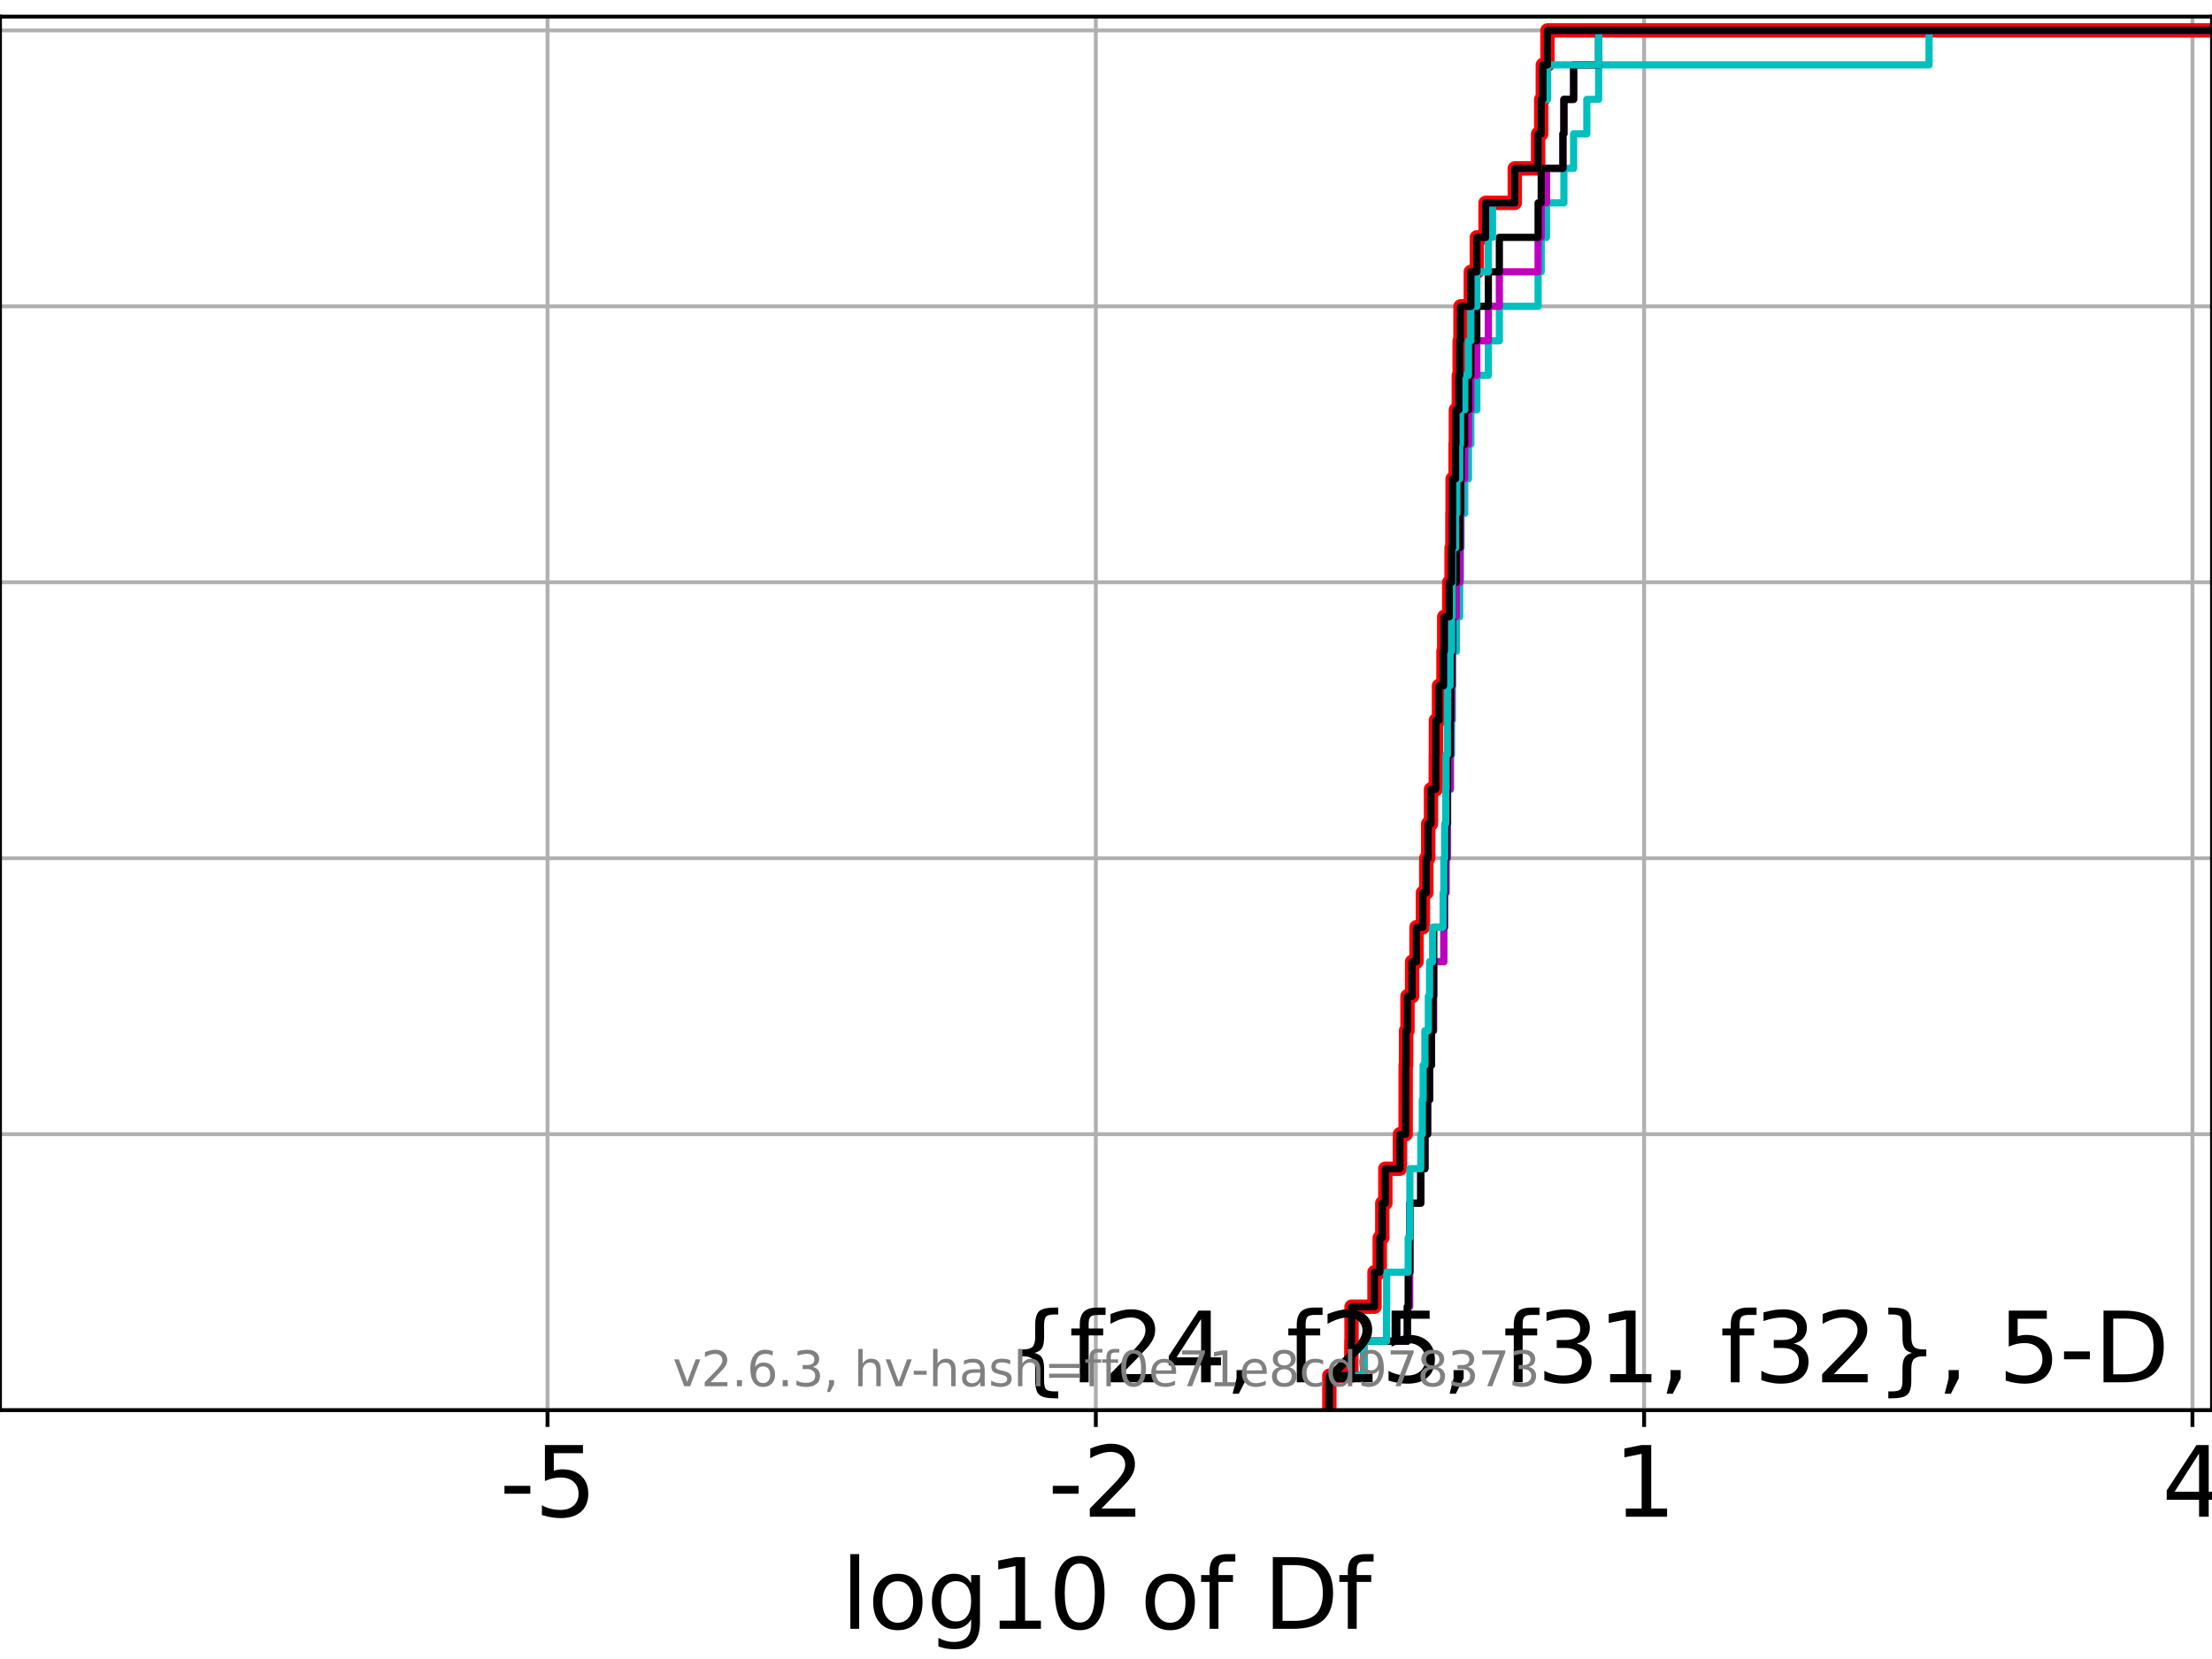 <?xml version="1.0" encoding="utf-8" standalone="no"?>
<!DOCTYPE svg PUBLIC "-//W3C//DTD SVG 1.1//EN"
  "http://www.w3.org/Graphics/SVG/1.1/DTD/svg11.dtd">
<svg xmlns:xlink="http://www.w3.org/1999/xlink" width="460.8pt" height="345.6pt" viewBox="0 0 460.8 345.6" xmlns="http://www.w3.org/2000/svg" version="1.1">
 <defs>
  <style type="text/css">*{stroke-linejoin: round; stroke-linecap: butt}</style>
 </defs>
 <g id="figure_1">
  <g id="patch_1">
   <path d="M 0 345.6 
L 460.8 345.6 
L 460.8 0 
L 0 0 
z
" style="fill: #ffffff"/>
  </g>
  <g id="axes_1">
   <g id="patch_2">
    <path d="M 0 293.76 
L 460.8 293.76 
L 460.8 3.456 
L 0 3.456 
z
" style="fill: #ffffff"/>
   </g>
   <g id="matplotlib.axis_1">
    <g id="xtick_1">
     <g id="line2d_1">
      <path d="M 114.058 293.76 
L 114.058 3.456 
" clip-path="url(#p8aba80d727)" style="fill: none; stroke: #b0b0b0; stroke-width: 0.8; stroke-linecap: square"/>
     </g>
     <g id="line2d_2">
      <defs>
       <path id="m4bd53f5ae5" d="M 0 0 
L 0 3.5 
" style="stroke: #000000; stroke-width: 0.8"/>
      </defs>
      <g>
       <use xlink:href="#m4bd53f5ae5" x="114.058" y="293.76" style="stroke: #000000; stroke-width: 0.8"/>
      </g>
     </g>
     <g id="text_1">
      <!-- -5 -->
      <g transform="translate(104.088 315.957) scale(0.2 -0.2)">
       <defs>
        <path id="DejaVuSans-2d" d="M 313 2009 
L 1997 2009 
L 1997 1497 
L 313 1497 
L 313 2009 
z
" transform="scale(0.016)"/>
        <path id="DejaVuSans-35" d="M 691 4666 
L 3169 4666 
L 3169 4134 
L 1269 4134 
L 1269 2991 
Q 1406 3038 1543 3061 
Q 1681 3084 1819 3084 
Q 2600 3084 3056 2656 
Q 3513 2228 3513 1497 
Q 3513 744 3044 326 
Q 2575 -91 1722 -91 
Q 1428 -91 1123 -41 
Q 819 9 494 109 
L 494 744 
Q 775 591 1075 516 
Q 1375 441 1709 441 
Q 2250 441 2565 725 
Q 2881 1009 2881 1497 
Q 2881 1984 2565 2268 
Q 2250 2553 1709 2553 
Q 1456 2553 1204 2497 
Q 953 2441 691 2322 
L 691 4666 
z
" transform="scale(0.016)"/>
       </defs>
       <use xlink:href="#DejaVuSans-2d"/>
       <use xlink:href="#DejaVuSans-35" x="36.084"/>
      </g>
     </g>
    </g>
    <g id="xtick_2">
     <g id="line2d_3">
      <path d="M 228.281 293.76 
L 228.281 3.456 
" clip-path="url(#p8aba80d727)" style="fill: none; stroke: #b0b0b0; stroke-width: 0.8; stroke-linecap: square"/>
     </g>
     <g id="line2d_4">
      <g>
       <use xlink:href="#m4bd53f5ae5" x="228.281" y="293.76" style="stroke: #000000; stroke-width: 0.8"/>
      </g>
     </g>
     <g id="text_2">
      <!-- -2 -->
      <g transform="translate(218.311 315.957) scale(0.2 -0.2)">
       <defs>
        <path id="DejaVuSans-32" d="M 1228 531 
L 3431 531 
L 3431 0 
L 469 0 
L 469 531 
Q 828 903 1448 1529 
Q 2069 2156 2228 2338 
Q 2531 2678 2651 2914 
Q 2772 3150 2772 3378 
Q 2772 3750 2511 3984 
Q 2250 4219 1831 4219 
Q 1534 4219 1204 4116 
Q 875 4013 500 3803 
L 500 4441 
Q 881 4594 1212 4672 
Q 1544 4750 1819 4750 
Q 2544 4750 2975 4387 
Q 3406 4025 3406 3419 
Q 3406 3131 3298 2873 
Q 3191 2616 2906 2266 
Q 2828 2175 2409 1742 
Q 1991 1309 1228 531 
z
" transform="scale(0.016)"/>
       </defs>
       <use xlink:href="#DejaVuSans-2d"/>
       <use xlink:href="#DejaVuSans-32" x="36.084"/>
      </g>
     </g>
    </g>
    <g id="xtick_3">
     <g id="line2d_5">
      <path d="M 342.504 293.76 
L 342.504 3.456 
" clip-path="url(#p8aba80d727)" style="fill: none; stroke: #b0b0b0; stroke-width: 0.8; stroke-linecap: square"/>
     </g>
     <g id="line2d_6">
      <g>
       <use xlink:href="#m4bd53f5ae5" x="342.504" y="293.76" style="stroke: #000000; stroke-width: 0.8"/>
      </g>
     </g>
     <g id="text_3">
      <!-- 1 -->
      <g transform="translate(336.142 315.957) scale(0.2 -0.2)">
       <defs>
        <path id="DejaVuSans-31" d="M 794 531 
L 1825 531 
L 1825 4091 
L 703 3866 
L 703 4441 
L 1819 4666 
L 2450 4666 
L 2450 531 
L 3481 531 
L 3481 0 
L 794 0 
L 794 531 
z
" transform="scale(0.016)"/>
       </defs>
       <use xlink:href="#DejaVuSans-31"/>
      </g>
     </g>
    </g>
    <g id="xtick_4">
     <g id="line2d_7">
      <path d="M 456.727 293.76 
L 456.727 3.456 
" clip-path="url(#p8aba80d727)" style="fill: none; stroke: #b0b0b0; stroke-width: 0.8; stroke-linecap: square"/>
     </g>
     <g id="line2d_8">
      <g>
       <use xlink:href="#m4bd53f5ae5" x="456.727" y="293.76" style="stroke: #000000; stroke-width: 0.8"/>
      </g>
     </g>
     <g id="text_4">
      <!-- 4 -->
      <g transform="translate(450.365 315.957) scale(0.2 -0.2)">
       <defs>
        <path id="DejaVuSans-34" d="M 2419 4116 
L 825 1625 
L 2419 1625 
L 2419 4116 
z
M 2253 4666 
L 3047 4666 
L 3047 1625 
L 3713 1625 
L 3713 1100 
L 3047 1100 
L 3047 0 
L 2419 0 
L 2419 1100 
L 313 1100 
L 313 1709 
L 2253 4666 
z
" transform="scale(0.016)"/>
       </defs>
       <use xlink:href="#DejaVuSans-34"/>
      </g>
     </g>
    </g>
    <g id="text_5">
     <!-- log10 of Df -->
     <g transform="translate(175.214 339.313) scale(0.2 -0.2)">
      <defs>
       <path id="DejaVuSans-6c" d="M 603 4863 
L 1178 4863 
L 1178 0 
L 603 0 
L 603 4863 
z
" transform="scale(0.016)"/>
       <path id="DejaVuSans-6f" d="M 1959 3097 
Q 1497 3097 1228 2736 
Q 959 2375 959 1747 
Q 959 1119 1226 758 
Q 1494 397 1959 397 
Q 2419 397 2687 759 
Q 2956 1122 2956 1747 
Q 2956 2369 2687 2733 
Q 2419 3097 1959 3097 
z
M 1959 3584 
Q 2709 3584 3137 3096 
Q 3566 2609 3566 1747 
Q 3566 888 3137 398 
Q 2709 -91 1959 -91 
Q 1206 -91 779 398 
Q 353 888 353 1747 
Q 353 2609 779 3096 
Q 1206 3584 1959 3584 
z
" transform="scale(0.016)"/>
       <path id="DejaVuSans-67" d="M 2906 1791 
Q 2906 2416 2648 2759 
Q 2391 3103 1925 3103 
Q 1463 3103 1205 2759 
Q 947 2416 947 1791 
Q 947 1169 1205 825 
Q 1463 481 1925 481 
Q 2391 481 2648 825 
Q 2906 1169 2906 1791 
z
M 3481 434 
Q 3481 -459 3084 -895 
Q 2688 -1331 1869 -1331 
Q 1566 -1331 1297 -1286 
Q 1028 -1241 775 -1147 
L 775 -588 
Q 1028 -725 1275 -790 
Q 1522 -856 1778 -856 
Q 2344 -856 2625 -561 
Q 2906 -266 2906 331 
L 2906 616 
Q 2728 306 2450 153 
Q 2172 0 1784 0 
Q 1141 0 747 490 
Q 353 981 353 1791 
Q 353 2603 747 3093 
Q 1141 3584 1784 3584 
Q 2172 3584 2450 3431 
Q 2728 3278 2906 2969 
L 2906 3500 
L 3481 3500 
L 3481 434 
z
" transform="scale(0.016)"/>
       <path id="DejaVuSans-30" d="M 2034 4250 
Q 1547 4250 1301 3770 
Q 1056 3291 1056 2328 
Q 1056 1369 1301 889 
Q 1547 409 2034 409 
Q 2525 409 2770 889 
Q 3016 1369 3016 2328 
Q 3016 3291 2770 3770 
Q 2525 4250 2034 4250 
z
M 2034 4750 
Q 2819 4750 3233 4129 
Q 3647 3509 3647 2328 
Q 3647 1150 3233 529 
Q 2819 -91 2034 -91 
Q 1250 -91 836 529 
Q 422 1150 422 2328 
Q 422 3509 836 4129 
Q 1250 4750 2034 4750 
z
" transform="scale(0.016)"/>
       <path id="DejaVuSans-20" transform="scale(0.016)"/>
       <path id="DejaVuSans-66" d="M 2375 4863 
L 2375 4384 
L 1825 4384 
Q 1516 4384 1395 4259 
Q 1275 4134 1275 3809 
L 1275 3500 
L 2222 3500 
L 2222 3053 
L 1275 3053 
L 1275 0 
L 697 0 
L 697 3053 
L 147 3053 
L 147 3500 
L 697 3500 
L 697 3744 
Q 697 4328 969 4595 
Q 1241 4863 1831 4863 
L 2375 4863 
z
" transform="scale(0.016)"/>
       <path id="DejaVuSans-44" d="M 1259 4147 
L 1259 519 
L 2022 519 
Q 2988 519 3436 956 
Q 3884 1394 3884 2338 
Q 3884 3275 3436 3711 
Q 2988 4147 2022 4147 
L 1259 4147 
z
M 628 4666 
L 1925 4666 
Q 3281 4666 3915 4102 
Q 4550 3538 4550 2338 
Q 4550 1131 3912 565 
Q 3275 0 1925 0 
L 628 0 
L 628 4666 
z
" transform="scale(0.016)"/>
      </defs>
      <use xlink:href="#DejaVuSans-6c"/>
      <use xlink:href="#DejaVuSans-6f" x="27.783"/>
      <use xlink:href="#DejaVuSans-67" x="88.965"/>
      <use xlink:href="#DejaVuSans-31" x="152.441"/>
      <use xlink:href="#DejaVuSans-30" x="216.064"/>
      <use xlink:href="#DejaVuSans-20" x="279.688"/>
      <use xlink:href="#DejaVuSans-6f" x="311.475"/>
      <use xlink:href="#DejaVuSans-66" x="372.656"/>
      <use xlink:href="#DejaVuSans-20" x="407.861"/>
      <use xlink:href="#DejaVuSans-44" x="439.648"/>
      <use xlink:href="#DejaVuSans-66" x="516.65"/>
     </g>
    </g>
   </g>
   <g id="matplotlib.axis_2">
    <g id="ytick_1">
     <g id="line2d_9">
      <path d="M 0 293.76 
L 460.8 293.76 
" clip-path="url(#p8aba80d727)" style="fill: none; stroke: #b0b0b0; stroke-width: 0.8; stroke-linecap: square"/>
     </g>
     <g id="line2d_10">
      <defs>
       <path id="m613d12a13c" d="M 0 0 
L -3.5 0 
" style="stroke: #000000; stroke-width: 0.8"/>
      </defs>
      <g>
       <use xlink:href="#m613d12a13c" x="0" y="293.76" style="stroke: #000000; stroke-width: 0.8"/>
      </g>
     </g>
    </g>
    <g id="ytick_2">
     <g id="line2d_11">
      <path d="M 0 236.274 
L 460.8 236.274 
" clip-path="url(#p8aba80d727)" style="fill: none; stroke: #b0b0b0; stroke-width: 0.8; stroke-linecap: square"/>
     </g>
     <g id="line2d_12">
      <g>
       <use xlink:href="#m613d12a13c" x="0" y="236.274" style="stroke: #000000; stroke-width: 0.8"/>
      </g>
     </g>
    </g>
    <g id="ytick_3">
     <g id="line2d_13">
      <path d="M 0 178.788 
L 460.8 178.788 
" clip-path="url(#p8aba80d727)" style="fill: none; stroke: #b0b0b0; stroke-width: 0.8; stroke-linecap: square"/>
     </g>
     <g id="line2d_14">
      <g>
       <use xlink:href="#m613d12a13c" x="0" y="178.788" style="stroke: #000000; stroke-width: 0.8"/>
      </g>
     </g>
    </g>
    <g id="ytick_4">
     <g id="line2d_15">
      <path d="M 0 121.302 
L 460.8 121.302 
" clip-path="url(#p8aba80d727)" style="fill: none; stroke: #b0b0b0; stroke-width: 0.8; stroke-linecap: square"/>
     </g>
     <g id="line2d_16">
      <g>
       <use xlink:href="#m613d12a13c" x="0" y="121.302" style="stroke: #000000; stroke-width: 0.8"/>
      </g>
     </g>
    </g>
    <g id="ytick_5">
     <g id="line2d_17">
      <path d="M 0 63.816 
L 460.8 63.816 
" clip-path="url(#p8aba80d727)" style="fill: none; stroke: #b0b0b0; stroke-width: 0.8; stroke-linecap: square"/>
     </g>
     <g id="line2d_18">
      <g>
       <use xlink:href="#m613d12a13c" x="0" y="63.816" style="stroke: #000000; stroke-width: 0.8"/>
      </g>
     </g>
    </g>
    <g id="ytick_6">
     <g id="line2d_19">
      <path d="M 0 6.33 
L 460.8 6.33 
" clip-path="url(#p8aba80d727)" style="fill: none; stroke: #b0b0b0; stroke-width: 0.8; stroke-linecap: square"/>
     </g>
     <g id="line2d_20">
      <g>
       <use xlink:href="#m613d12a13c" x="0" y="6.33" style="stroke: #000000; stroke-width: 0.8"/>
      </g>
     </g>
    </g>
   </g>
   <g id="line2d_21">
    <path d="M 276.929 293.76 
L 276.929 286.574 
L 281.511 286.574 
L 281.511 279.389 
L 281.55 279.389 
L 281.55 272.203 
L 286.335 272.203 
L 286.335 265.017 
L 287.43 265.017 
L 287.43 257.831 
L 287.954 257.831 
L 287.954 250.646 
L 288.592 250.646 
L 288.592 243.46 
L 291.637 243.46 
L 291.637 236.274 
L 292.828 236.274 
L 292.828 229.088 
L 292.83 229.088 
L 292.83 221.903 
L 292.911 221.903 
L 292.911 214.717 
L 293.203 214.717 
L 293.203 207.531 
L 294.17 207.531 
L 294.17 200.345 
L 295.083 200.345 
L 295.083 193.16 
L 296.417 193.16 
L 296.417 185.974 
L 297.12 185.974 
L 297.12 178.788 
L 297.521 178.788 
L 297.521 171.602 
L 298.104 171.602 
L 298.104 164.417 
L 299.1 164.417 
L 299.1 157.231 
L 299.129 157.231 
L 299.129 150.045 
L 299.768 150.045 
L 299.768 142.859 
L 300.703 142.859 
L 300.703 135.674 
L 300.859 135.674 
L 300.859 128.488 
L 301.908 128.488 
L 301.908 121.302 
L 302.396 121.302 
L 302.396 114.116 
L 302.562 114.116 
L 302.562 106.931 
L 302.605 106.931 
L 302.605 99.745 
L 303.215 99.745 
L 303.215 92.559 
L 303.288 92.559 
L 303.288 85.373 
L 303.896 85.373 
L 303.896 78.188 
L 304.081 78.188 
L 304.081 71.002 
L 304.251 71.002 
L 304.251 63.816 
L 306.402 63.816 
L 306.402 56.63 
L 307.651 56.63 
L 307.651 49.445 
L 309.469 49.445 
L 309.469 42.259 
L 315.561 42.259 
L 315.561 35.073 
L 320.415 35.073 
L 320.415 27.888 
L 321.064 27.888 
L 321.064 20.702 
L 321.399 20.702 
L 321.399 13.516 
L 322.362 13.516 
L 322.362 6.33 
L 322.362 6.33 
L 322.362 6.33 
L 460.8 6.33 
" clip-path="url(#p8aba80d727)" style="fill: none; stroke: #ff0000; stroke-width: 3; stroke-linecap: square"/>
   </g>
   <g id="line2d_22">
    <path d="M 276.929 293.76 
L 276.929 286.574 
L 284.073 286.574 
L 284.073 279.389 
L 293.18 279.389 
L 293.18 272.203 
L 293.642 272.203 
L 293.642 265.017 
L 293.696 265.017 
L 293.696 257.831 
L 293.701 257.831 
L 293.701 250.646 
L 295.972 250.646 
L 295.972 243.46 
L 296.835 243.46 
L 296.835 236.274 
L 297.388 236.274 
L 297.388 229.088 
L 297.801 229.088 
L 297.801 221.903 
L 298.191 221.903 
L 298.191 214.717 
L 298.636 214.717 
L 298.636 207.531 
L 298.678 207.531 
L 298.678 200.345 
L 300.781 200.345 
L 300.781 193.16 
L 300.957 193.16 
L 300.957 185.974 
L 301.241 185.974 
L 301.241 178.788 
L 301.509 178.788 
L 301.509 171.602 
L 301.557 171.602 
L 301.557 164.417 
L 302.194 164.417 
L 302.194 157.231 
L 302.396 157.231 
L 302.396 150.045 
L 302.562 150.045 
L 302.562 142.859 
L 302.605 142.859 
L 302.605 135.674 
L 303.38 135.674 
L 303.38 128.488 
L 304.081 128.488 
L 304.081 121.302 
L 304.251 121.302 
L 304.251 114.116 
L 304.369 114.116 
L 304.369 106.931 
L 305.125 106.931 
L 305.125 99.745 
L 305.903 99.745 
L 305.903 92.559 
L 306.402 92.559 
L 306.402 85.373 
L 307.651 85.373 
L 307.651 78.188 
L 310.053 78.188 
L 310.053 71.002 
L 312.343 71.002 
L 312.343 63.816 
L 320.415 63.816 
L 320.415 56.63 
L 321.064 56.63 
L 321.064 49.445 
L 322.163 49.445 
L 322.163 42.259 
L 325.789 42.259 
L 325.789 35.073 
L 327.815 35.073 
L 327.815 27.888 
L 330.572 27.888 
L 330.572 20.702 
L 333.033 20.702 
L 333.033 13.516 
L 401.862 13.516 
L 401.862 6.33 
L 401.862 6.33 
L 401.862 6.33 
L 460.8 6.33 
" clip-path="url(#p8aba80d727)" style="fill: none; stroke: #00bfbf; stroke-width: 1.5; stroke-linecap: square"/>
   </g>
   <g id="line2d_23">
    <path d="M 276.929 293.76 
L 276.929 286.574 
L 284.073 286.574 
L 284.073 279.389 
L 293.18 279.389 
L 293.18 272.203 
L 293.642 272.203 
L 293.642 265.017 
L 293.696 265.017 
L 293.696 257.831 
L 293.701 257.831 
L 293.701 250.646 
L 295.972 250.646 
L 295.972 243.46 
L 296.835 243.46 
L 296.835 236.274 
L 297.388 236.274 
L 297.388 229.088 
L 297.801 229.088 
L 297.801 221.903 
L 298.191 221.903 
L 298.191 214.717 
L 298.636 214.717 
L 298.636 207.531 
L 298.678 207.531 
L 298.678 200.345 
L 300.781 200.345 
L 300.781 193.16 
L 300.957 193.16 
L 300.957 185.974 
L 301.241 185.974 
L 301.241 178.788 
L 301.509 178.788 
L 301.509 171.602 
L 301.557 171.602 
L 301.557 164.417 
L 302.083 164.417 
L 302.083 157.231 
L 302.194 157.231 
L 302.194 150.045 
L 302.396 150.045 
L 302.396 142.859 
L 302.562 142.859 
L 302.562 135.674 
L 302.605 135.674 
L 302.605 128.488 
L 303.38 128.488 
L 303.38 121.302 
L 304.081 121.302 
L 304.081 114.116 
L 304.251 114.116 
L 304.251 106.931 
L 304.369 106.931 
L 304.369 99.745 
L 305.125 99.745 
L 305.125 92.559 
L 305.903 92.559 
L 305.903 85.373 
L 306.402 85.373 
L 306.402 78.188 
L 307.651 78.188 
L 307.651 71.002 
L 310.053 71.002 
L 310.053 63.816 
L 312.343 63.816 
L 312.343 56.63 
L 320.415 56.63 
L 320.415 49.445 
L 321.064 49.445 
L 321.064 42.259 
L 322.163 42.259 
L 322.163 35.073 
L 325.587 35.073 
L 325.587 27.888 
L 325.789 27.888 
L 325.789 20.702 
L 327.815 20.702 
L 327.815 13.516 
L 333.033 13.516 
L 333.033 6.33 
L 333.033 6.33 
L 333.033 6.33 
L 460.8 6.33 
" clip-path="url(#p8aba80d727)" style="fill: none; stroke: #bf00bf; stroke-width: 1.5; stroke-linecap: square"/>
   </g>
   <g id="line2d_24">
    <path d="M 276.929 293.76 
L 276.929 286.574 
L 284.073 286.574 
L 284.073 279.389 
L 293.18 279.389 
L 293.18 272.203 
L 293.354 272.203 
L 293.354 265.017 
L 293.696 265.017 
L 293.696 257.831 
L 293.701 257.831 
L 293.701 250.646 
L 295.972 250.646 
L 295.972 243.46 
L 296.835 243.46 
L 296.835 236.274 
L 297.388 236.274 
L 297.388 229.088 
L 297.801 229.088 
L 297.801 221.903 
L 298.191 221.903 
L 298.191 214.717 
L 298.522 214.717 
L 298.522 207.531 
L 298.636 207.531 
L 298.636 200.345 
L 298.678 200.345 
L 298.678 193.16 
L 300.781 193.16 
L 300.781 185.974 
L 300.957 185.974 
L 300.957 178.788 
L 301.241 178.788 
L 301.241 171.602 
L 301.509 171.602 
L 301.509 164.417 
L 301.557 164.417 
L 301.557 157.231 
L 302.083 157.231 
L 302.083 150.045 
L 302.194 150.045 
L 302.194 142.859 
L 302.396 142.859 
L 302.396 135.674 
L 302.562 135.674 
L 302.562 128.488 
L 302.605 128.488 
L 302.605 121.302 
L 303.38 121.302 
L 303.38 114.116 
L 304.081 114.116 
L 304.081 106.931 
L 304.251 106.931 
L 304.251 99.745 
L 304.369 99.745 
L 304.369 92.559 
L 305.125 92.559 
L 305.125 85.373 
L 305.903 85.373 
L 305.903 78.188 
L 306.402 78.188 
L 306.402 71.002 
L 307.651 71.002 
L 307.651 63.816 
L 310.053 63.816 
L 310.053 56.63 
L 312.343 56.63 
L 312.343 49.445 
L 320.415 49.445 
L 320.415 42.259 
L 321.064 42.259 
L 321.064 35.073 
L 325.587 35.073 
L 325.587 27.888 
L 325.789 27.888 
L 325.789 20.702 
L 327.815 20.702 
L 327.815 13.516 
L 333.033 13.516 
L 333.033 6.33 
L 333.033 6.33 
L 333.033 6.33 
L 460.8 6.33 
" clip-path="url(#p8aba80d727)" style="fill: none; stroke: #000000; stroke-width: 1.5; stroke-linecap: square"/>
   </g>
   <g id="line2d_25">
    <path d="M 276.929 293.76 
L 276.929 286.574 
L 284.073 286.574 
L 284.073 279.389 
L 288.839 279.389 
L 288.839 272.203 
L 288.864 272.203 
L 288.864 265.017 
L 293.354 265.017 
L 293.354 257.831 
L 293.696 257.831 
L 293.696 250.646 
L 293.701 250.646 
L 293.701 243.46 
L 295.972 243.46 
L 295.972 236.274 
L 296.29 236.274 
L 296.29 229.088 
L 296.463 229.088 
L 296.463 221.903 
L 296.835 221.903 
L 296.835 214.717 
L 297.546 214.717 
L 297.546 207.531 
L 297.801 207.531 
L 297.801 200.345 
L 298.447 200.345 
L 298.447 193.16 
L 300.634 193.16 
L 300.634 185.974 
L 300.781 185.974 
L 300.781 178.788 
L 300.957 178.788 
L 300.957 171.602 
L 301.163 171.602 
L 301.163 164.417 
L 301.241 164.417 
L 301.241 157.231 
L 301.509 157.231 
L 301.509 150.045 
L 301.557 150.045 
L 301.557 142.859 
L 302.083 142.859 
L 302.083 135.674 
L 302.396 135.674 
L 302.396 128.488 
L 302.562 128.488 
L 302.562 121.302 
L 302.605 121.302 
L 302.605 114.116 
L 303.216 114.116 
L 303.216 106.931 
L 303.492 106.931 
L 303.492 99.745 
L 304.081 99.745 
L 304.081 92.559 
L 304.251 92.559 
L 304.251 85.373 
L 305.125 85.373 
L 305.125 78.188 
L 305.903 78.188 
L 305.903 71.002 
L 306.402 71.002 
L 306.402 63.816 
L 307.651 63.816 
L 307.651 56.63 
L 310.053 56.63 
L 310.053 49.445 
L 310.911 49.445 
L 310.911 42.259 
L 315.576 42.259 
L 315.576 35.073 
L 320.415 35.073 
L 320.415 27.888 
L 321.064 27.888 
L 321.064 20.702 
L 322.389 20.702 
L 322.389 13.516 
L 333.033 13.516 
L 333.033 6.33 
L 333.033 6.33 
L 333.033 6.33 
L 460.8 6.33 
" clip-path="url(#p8aba80d727)" style="fill: none; stroke: #00bfbf; stroke-width: 1.5; stroke-linecap: square"/>
   </g>
   <g id="line2d_26">
    <path d="M 276.929 293.76 
L 276.929 286.574 
L 281.511 286.574 
L 281.511 279.389 
L 281.55 279.389 
L 281.55 272.203 
L 286.335 272.203 
L 286.335 265.017 
L 287.43 265.017 
L 287.43 257.831 
L 287.954 257.831 
L 287.954 250.646 
L 288.592 250.646 
L 288.592 243.46 
L 291.637 243.46 
L 291.637 236.274 
L 292.828 236.274 
L 292.828 229.088 
L 292.83 229.088 
L 292.83 221.903 
L 292.911 221.903 
L 292.911 214.717 
L 293.203 214.717 
L 293.203 207.531 
L 294.17 207.531 
L 294.17 200.345 
L 295.083 200.345 
L 295.083 193.16 
L 296.417 193.16 
L 296.417 185.974 
L 297.12 185.974 
L 297.12 178.788 
L 297.521 178.788 
L 297.521 171.602 
L 298.104 171.602 
L 298.104 164.417 
L 299.1 164.417 
L 299.1 157.231 
L 299.129 157.231 
L 299.129 150.045 
L 299.768 150.045 
L 299.768 142.859 
L 300.703 142.859 
L 300.703 135.674 
L 300.859 135.674 
L 300.859 128.488 
L 301.908 128.488 
L 301.908 121.302 
L 302.396 121.302 
L 302.396 114.116 
L 302.562 114.116 
L 302.562 106.931 
L 302.605 106.931 
L 302.605 99.745 
L 303.215 99.745 
L 303.215 92.559 
L 303.288 92.559 
L 303.288 85.373 
L 303.896 85.373 
L 303.896 78.188 
L 304.081 78.188 
L 304.081 71.002 
L 304.251 71.002 
L 304.251 63.816 
L 306.402 63.816 
L 306.402 56.63 
L 307.651 56.63 
L 307.651 49.445 
L 309.469 49.445 
L 309.469 42.259 
L 315.561 42.259 
L 315.561 35.073 
L 320.415 35.073 
L 320.415 27.888 
L 321.064 27.888 
L 321.064 20.702 
L 321.4 20.702 
L 321.4 13.516 
L 322.362 13.516 
L 322.362 6.33 
L 322.362 6.33 
L 322.362 6.33 
L 460.8 6.33 
" clip-path="url(#p8aba80d727)" style="fill: none; stroke: #bf00bf; stroke-width: 1.5; stroke-linecap: square"/>
   </g>
   <g id="line2d_27">
    <path d="M 276.929 293.76 
L 276.929 286.574 
L 281.511 286.574 
L 281.511 279.389 
L 281.55 279.389 
L 281.55 272.203 
L 286.335 272.203 
L 286.335 265.017 
L 287.43 265.017 
L 287.43 257.831 
L 287.954 257.831 
L 287.954 250.646 
L 288.592 250.646 
L 288.592 243.46 
L 291.637 243.46 
L 291.637 236.274 
L 292.828 236.274 
L 292.828 229.088 
L 292.83 229.088 
L 292.83 221.903 
L 292.911 221.903 
L 292.911 214.717 
L 293.203 214.717 
L 293.203 207.531 
L 294.17 207.531 
L 294.17 200.345 
L 295.083 200.345 
L 295.083 193.16 
L 296.417 193.16 
L 296.417 185.974 
L 297.12 185.974 
L 297.12 178.788 
L 297.521 178.788 
L 297.521 171.602 
L 298.104 171.602 
L 298.104 164.417 
L 299.1 164.417 
L 299.1 157.231 
L 299.129 157.231 
L 299.129 150.045 
L 299.768 150.045 
L 299.768 142.859 
L 300.703 142.859 
L 300.703 135.674 
L 300.859 135.674 
L 300.859 128.488 
L 301.908 128.488 
L 301.908 121.302 
L 302.396 121.302 
L 302.396 114.116 
L 302.562 114.116 
L 302.562 106.931 
L 302.605 106.931 
L 302.605 99.745 
L 303.215 99.745 
L 303.215 92.559 
L 303.288 92.559 
L 303.288 85.373 
L 303.896 85.373 
L 303.896 78.188 
L 304.081 78.188 
L 304.081 71.002 
L 304.251 71.002 
L 304.251 63.816 
L 306.402 63.816 
L 306.402 56.63 
L 307.651 56.63 
L 307.651 49.445 
L 309.469 49.445 
L 309.469 42.259 
L 315.561 42.259 
L 315.561 35.073 
L 320.415 35.073 
L 320.415 27.888 
L 321.064 27.888 
L 321.064 20.702 
L 321.399 20.702 
L 321.399 13.516 
L 322.362 13.516 
L 322.362 6.33 
L 322.362 6.33 
L 322.362 6.33 
L 460.8 6.33 
" clip-path="url(#p8aba80d727)" style="fill: none; stroke: #000000; stroke-width: 1.5; stroke-linecap: square"/>
   </g>
   <g id="patch_3">
    <path d="M 0 293.76 
L 0 3.456 
" style="fill: none; stroke: #000000; stroke-width: 0.8; stroke-linejoin: miter; stroke-linecap: square"/>
   </g>
   <g id="patch_4">
    <path d="M 460.8 293.76 
L 460.8 3.456 
" style="fill: none; stroke: #000000; stroke-width: 0.8; stroke-linejoin: miter; stroke-linecap: square"/>
   </g>
   <g id="patch_5">
    <path d="M 0 293.76 
L 460.8 293.76 
" style="fill: none; stroke: #000000; stroke-width: 0.8; stroke-linejoin: miter; stroke-linecap: square"/>
   </g>
   <g id="patch_6">
    <path d="M 0 3.456 
L 460.8 3.456 
" style="fill: none; stroke: #000000; stroke-width: 0.8; stroke-linejoin: miter; stroke-linecap: square"/>
   </g>
   <g id="text_6">
    <!-- {f24, f25, f31, f32}, 5-D -->
    <g transform="translate(209.981 287.954) scale(0.2 -0.2)">
     <defs>
      <path id="DejaVuSans-7b" d="M 3272 -594 
L 3272 -1044 
L 3078 -1044 
Q 2300 -1044 2036 -812 
Q 1772 -581 1772 109 
L 1772 856 
Q 1772 1328 1603 1509 
Q 1434 1691 991 1691 
L 800 1691 
L 800 2138 
L 991 2138 
Q 1438 2138 1605 2317 
Q 1772 2497 1772 2963 
L 1772 3713 
Q 1772 4403 2036 4633 
Q 2300 4863 3078 4863 
L 3272 4863 
L 3272 4416 
L 3059 4416 
Q 2619 4416 2484 4278 
Q 2350 4141 2350 3700 
L 2350 2925 
Q 2350 2434 2208 2212 
Q 2066 1991 1722 1913 
Q 2069 1828 2209 1606 
Q 2350 1384 2350 897 
L 2350 122 
Q 2350 -319 2484 -456 
Q 2619 -594 3059 -594 
L 3272 -594 
z
" transform="scale(0.016)"/>
      <path id="DejaVuSans-2c" d="M 750 794 
L 1409 794 
L 1409 256 
L 897 -744 
L 494 -744 
L 750 256 
L 750 794 
z
" transform="scale(0.016)"/>
      <path id="DejaVuSans-33" d="M 2597 2516 
Q 3050 2419 3304 2112 
Q 3559 1806 3559 1356 
Q 3559 666 3084 287 
Q 2609 -91 1734 -91 
Q 1441 -91 1130 -33 
Q 819 25 488 141 
L 488 750 
Q 750 597 1062 519 
Q 1375 441 1716 441 
Q 2309 441 2620 675 
Q 2931 909 2931 1356 
Q 2931 1769 2642 2001 
Q 2353 2234 1838 2234 
L 1294 2234 
L 1294 2753 
L 1863 2753 
Q 2328 2753 2575 2939 
Q 2822 3125 2822 3475 
Q 2822 3834 2567 4026 
Q 2313 4219 1838 4219 
Q 1578 4219 1281 4162 
Q 984 4106 628 3988 
L 628 4550 
Q 988 4650 1302 4700 
Q 1616 4750 1894 4750 
Q 2613 4750 3031 4423 
Q 3450 4097 3450 3541 
Q 3450 3153 3228 2886 
Q 3006 2619 2597 2516 
z
" transform="scale(0.016)"/>
      <path id="DejaVuSans-7d" d="M 800 -594 
L 1019 -594 
Q 1456 -594 1589 -459 
Q 1722 -325 1722 122 
L 1722 897 
Q 1722 1384 1862 1606 
Q 2003 1828 2350 1913 
Q 2003 1991 1862 2212 
Q 1722 2434 1722 2925 
L 1722 3700 
Q 1722 4144 1589 4280 
Q 1456 4416 1019 4416 
L 800 4416 
L 800 4863 
L 997 4863 
Q 1775 4863 2036 4633 
Q 2297 4403 2297 3713 
L 2297 2963 
Q 2297 2497 2465 2317 
Q 2634 2138 3078 2138 
L 3272 2138 
L 3272 1691 
L 3078 1691 
Q 2634 1691 2465 1509 
Q 2297 1328 2297 856 
L 2297 109 
Q 2297 -581 2036 -812 
Q 1775 -1044 997 -1044 
L 800 -1044 
L 800 -594 
z
" transform="scale(0.016)"/>
     </defs>
     <use xlink:href="#DejaVuSans-7b"/>
     <use xlink:href="#DejaVuSans-66" x="63.623"/>
     <use xlink:href="#DejaVuSans-32" x="98.828"/>
     <use xlink:href="#DejaVuSans-34" x="162.451"/>
     <use xlink:href="#DejaVuSans-2c" x="226.074"/>
     <use xlink:href="#DejaVuSans-20" x="257.861"/>
     <use xlink:href="#DejaVuSans-66" x="289.648"/>
     <use xlink:href="#DejaVuSans-32" x="324.854"/>
     <use xlink:href="#DejaVuSans-35" x="388.477"/>
     <use xlink:href="#DejaVuSans-2c" x="452.1"/>
     <use xlink:href="#DejaVuSans-20" x="483.887"/>
     <use xlink:href="#DejaVuSans-66" x="515.674"/>
     <use xlink:href="#DejaVuSans-33" x="550.879"/>
     <use xlink:href="#DejaVuSans-31" x="614.502"/>
     <use xlink:href="#DejaVuSans-2c" x="678.125"/>
     <use xlink:href="#DejaVuSans-20" x="709.912"/>
     <use xlink:href="#DejaVuSans-66" x="741.699"/>
     <use xlink:href="#DejaVuSans-33" x="776.904"/>
     <use xlink:href="#DejaVuSans-32" x="840.527"/>
     <use xlink:href="#DejaVuSans-7d" x="904.15"/>
     <use xlink:href="#DejaVuSans-2c" x="967.773"/>
     <use xlink:href="#DejaVuSans-20" x="999.561"/>
     <use xlink:href="#DejaVuSans-35" x="1031.348"/>
     <use xlink:href="#DejaVuSans-2d" x="1094.971"/>
     <use xlink:href="#DejaVuSans-44" x="1131.055"/>
    </g>
   </g>
   <g id="text_7">
    <!-- v2.6.3, hv-hash=ff0e71e8cd978373 -->
    <g style="fill: #808080" transform="translate(140.134 288.777) scale(0.1 -0.1)">
     <defs>
      <path id="DejaVuSans-76" d="M 191 3500 
L 800 3500 
L 1894 563 
L 2988 3500 
L 3597 3500 
L 2284 0 
L 1503 0 
L 191 3500 
z
" transform="scale(0.016)"/>
      <path id="DejaVuSans-2e" d="M 684 794 
L 1344 794 
L 1344 0 
L 684 0 
L 684 794 
z
" transform="scale(0.016)"/>
      <path id="DejaVuSans-36" d="M 2113 2584 
Q 1688 2584 1439 2293 
Q 1191 2003 1191 1497 
Q 1191 994 1439 701 
Q 1688 409 2113 409 
Q 2538 409 2786 701 
Q 3034 994 3034 1497 
Q 3034 2003 2786 2293 
Q 2538 2584 2113 2584 
z
M 3366 4563 
L 3366 3988 
Q 3128 4100 2886 4159 
Q 2644 4219 2406 4219 
Q 1781 4219 1451 3797 
Q 1122 3375 1075 2522 
Q 1259 2794 1537 2939 
Q 1816 3084 2150 3084 
Q 2853 3084 3261 2657 
Q 3669 2231 3669 1497 
Q 3669 778 3244 343 
Q 2819 -91 2113 -91 
Q 1303 -91 875 529 
Q 447 1150 447 2328 
Q 447 3434 972 4092 
Q 1497 4750 2381 4750 
Q 2619 4750 2861 4703 
Q 3103 4656 3366 4563 
z
" transform="scale(0.016)"/>
      <path id="DejaVuSans-68" d="M 3513 2113 
L 3513 0 
L 2938 0 
L 2938 2094 
Q 2938 2591 2744 2837 
Q 2550 3084 2163 3084 
Q 1697 3084 1428 2787 
Q 1159 2491 1159 1978 
L 1159 0 
L 581 0 
L 581 4863 
L 1159 4863 
L 1159 2956 
Q 1366 3272 1645 3428 
Q 1925 3584 2291 3584 
Q 2894 3584 3203 3211 
Q 3513 2838 3513 2113 
z
" transform="scale(0.016)"/>
      <path id="DejaVuSans-61" d="M 2194 1759 
Q 1497 1759 1228 1600 
Q 959 1441 959 1056 
Q 959 750 1161 570 
Q 1363 391 1709 391 
Q 2188 391 2477 730 
Q 2766 1069 2766 1631 
L 2766 1759 
L 2194 1759 
z
M 3341 1997 
L 3341 0 
L 2766 0 
L 2766 531 
Q 2569 213 2275 61 
Q 1981 -91 1556 -91 
Q 1019 -91 701 211 
Q 384 513 384 1019 
Q 384 1609 779 1909 
Q 1175 2209 1959 2209 
L 2766 2209 
L 2766 2266 
Q 2766 2663 2505 2880 
Q 2244 3097 1772 3097 
Q 1472 3097 1187 3025 
Q 903 2953 641 2809 
L 641 3341 
Q 956 3463 1253 3523 
Q 1550 3584 1831 3584 
Q 2591 3584 2966 3190 
Q 3341 2797 3341 1997 
z
" transform="scale(0.016)"/>
      <path id="DejaVuSans-73" d="M 2834 3397 
L 2834 2853 
Q 2591 2978 2328 3040 
Q 2066 3103 1784 3103 
Q 1356 3103 1142 2972 
Q 928 2841 928 2578 
Q 928 2378 1081 2264 
Q 1234 2150 1697 2047 
L 1894 2003 
Q 2506 1872 2764 1633 
Q 3022 1394 3022 966 
Q 3022 478 2636 193 
Q 2250 -91 1575 -91 
Q 1294 -91 989 -36 
Q 684 19 347 128 
L 347 722 
Q 666 556 975 473 
Q 1284 391 1588 391 
Q 1994 391 2212 530 
Q 2431 669 2431 922 
Q 2431 1156 2273 1281 
Q 2116 1406 1581 1522 
L 1381 1569 
Q 847 1681 609 1914 
Q 372 2147 372 2553 
Q 372 3047 722 3315 
Q 1072 3584 1716 3584 
Q 2034 3584 2315 3537 
Q 2597 3491 2834 3397 
z
" transform="scale(0.016)"/>
      <path id="DejaVuSans-3d" d="M 678 2906 
L 4684 2906 
L 4684 2381 
L 678 2381 
L 678 2906 
z
M 678 1631 
L 4684 1631 
L 4684 1100 
L 678 1100 
L 678 1631 
z
" transform="scale(0.016)"/>
      <path id="DejaVuSans-65" d="M 3597 1894 
L 3597 1613 
L 953 1613 
Q 991 1019 1311 708 
Q 1631 397 2203 397 
Q 2534 397 2845 478 
Q 3156 559 3463 722 
L 3463 178 
Q 3153 47 2828 -22 
Q 2503 -91 2169 -91 
Q 1331 -91 842 396 
Q 353 884 353 1716 
Q 353 2575 817 3079 
Q 1281 3584 2069 3584 
Q 2775 3584 3186 3129 
Q 3597 2675 3597 1894 
z
M 3022 2063 
Q 3016 2534 2758 2815 
Q 2500 3097 2075 3097 
Q 1594 3097 1305 2825 
Q 1016 2553 972 2059 
L 3022 2063 
z
" transform="scale(0.016)"/>
      <path id="DejaVuSans-37" d="M 525 4666 
L 3525 4666 
L 3525 4397 
L 1831 0 
L 1172 0 
L 2766 4134 
L 525 4134 
L 525 4666 
z
" transform="scale(0.016)"/>
      <path id="DejaVuSans-38" d="M 2034 2216 
Q 1584 2216 1326 1975 
Q 1069 1734 1069 1313 
Q 1069 891 1326 650 
Q 1584 409 2034 409 
Q 2484 409 2743 651 
Q 3003 894 3003 1313 
Q 3003 1734 2745 1975 
Q 2488 2216 2034 2216 
z
M 1403 2484 
Q 997 2584 770 2862 
Q 544 3141 544 3541 
Q 544 4100 942 4425 
Q 1341 4750 2034 4750 
Q 2731 4750 3128 4425 
Q 3525 4100 3525 3541 
Q 3525 3141 3298 2862 
Q 3072 2584 2669 2484 
Q 3125 2378 3379 2068 
Q 3634 1759 3634 1313 
Q 3634 634 3220 271 
Q 2806 -91 2034 -91 
Q 1263 -91 848 271 
Q 434 634 434 1313 
Q 434 1759 690 2068 
Q 947 2378 1403 2484 
z
M 1172 3481 
Q 1172 3119 1398 2916 
Q 1625 2713 2034 2713 
Q 2441 2713 2670 2916 
Q 2900 3119 2900 3481 
Q 2900 3844 2670 4047 
Q 2441 4250 2034 4250 
Q 1625 4250 1398 4047 
Q 1172 3844 1172 3481 
z
" transform="scale(0.016)"/>
      <path id="DejaVuSans-63" d="M 3122 3366 
L 3122 2828 
Q 2878 2963 2633 3030 
Q 2388 3097 2138 3097 
Q 1578 3097 1268 2742 
Q 959 2388 959 1747 
Q 959 1106 1268 751 
Q 1578 397 2138 397 
Q 2388 397 2633 464 
Q 2878 531 3122 666 
L 3122 134 
Q 2881 22 2623 -34 
Q 2366 -91 2075 -91 
Q 1284 -91 818 406 
Q 353 903 353 1747 
Q 353 2603 823 3093 
Q 1294 3584 2113 3584 
Q 2378 3584 2631 3529 
Q 2884 3475 3122 3366 
z
" transform="scale(0.016)"/>
      <path id="DejaVuSans-64" d="M 2906 2969 
L 2906 4863 
L 3481 4863 
L 3481 0 
L 2906 0 
L 2906 525 
Q 2725 213 2448 61 
Q 2172 -91 1784 -91 
Q 1150 -91 751 415 
Q 353 922 353 1747 
Q 353 2572 751 3078 
Q 1150 3584 1784 3584 
Q 2172 3584 2448 3432 
Q 2725 3281 2906 2969 
z
M 947 1747 
Q 947 1113 1208 752 
Q 1469 391 1925 391 
Q 2381 391 2643 752 
Q 2906 1113 2906 1747 
Q 2906 2381 2643 2742 
Q 2381 3103 1925 3103 
Q 1469 3103 1208 2742 
Q 947 2381 947 1747 
z
" transform="scale(0.016)"/>
      <path id="DejaVuSans-39" d="M 703 97 
L 703 672 
Q 941 559 1184 500 
Q 1428 441 1663 441 
Q 2288 441 2617 861 
Q 2947 1281 2994 2138 
Q 2813 1869 2534 1725 
Q 2256 1581 1919 1581 
Q 1219 1581 811 2004 
Q 403 2428 403 3163 
Q 403 3881 828 4315 
Q 1253 4750 1959 4750 
Q 2769 4750 3195 4129 
Q 3622 3509 3622 2328 
Q 3622 1225 3098 567 
Q 2575 -91 1691 -91 
Q 1453 -91 1209 -44 
Q 966 3 703 97 
z
M 1959 2075 
Q 2384 2075 2632 2365 
Q 2881 2656 2881 3163 
Q 2881 3666 2632 3958 
Q 2384 4250 1959 4250 
Q 1534 4250 1286 3958 
Q 1038 3666 1038 3163 
Q 1038 2656 1286 2365 
Q 1534 2075 1959 2075 
z
" transform="scale(0.016)"/>
     </defs>
     <use xlink:href="#DejaVuSans-76"/>
     <use xlink:href="#DejaVuSans-32" x="59.18"/>
     <use xlink:href="#DejaVuSans-2e" x="122.803"/>
     <use xlink:href="#DejaVuSans-36" x="154.59"/>
     <use xlink:href="#DejaVuSans-2e" x="218.213"/>
     <use xlink:href="#DejaVuSans-33" x="250"/>
     <use xlink:href="#DejaVuSans-2c" x="313.623"/>
     <use xlink:href="#DejaVuSans-20" x="345.41"/>
     <use xlink:href="#DejaVuSans-68" x="377.197"/>
     <use xlink:href="#DejaVuSans-76" x="440.576"/>
     <use xlink:href="#DejaVuSans-2d" x="497.131"/>
     <use xlink:href="#DejaVuSans-68" x="533.215"/>
     <use xlink:href="#DejaVuSans-61" x="596.594"/>
     <use xlink:href="#DejaVuSans-73" x="657.873"/>
     <use xlink:href="#DejaVuSans-68" x="709.973"/>
     <use xlink:href="#DejaVuSans-3d" x="773.352"/>
     <use xlink:href="#DejaVuSans-66" x="857.141"/>
     <use xlink:href="#DejaVuSans-66" x="892.346"/>
     <use xlink:href="#DejaVuSans-30" x="927.551"/>
     <use xlink:href="#DejaVuSans-65" x="991.174"/>
     <use xlink:href="#DejaVuSans-37" x="1052.697"/>
     <use xlink:href="#DejaVuSans-31" x="1116.32"/>
     <use xlink:href="#DejaVuSans-65" x="1179.943"/>
     <use xlink:href="#DejaVuSans-38" x="1241.467"/>
     <use xlink:href="#DejaVuSans-63" x="1305.09"/>
     <use xlink:href="#DejaVuSans-64" x="1360.07"/>
     <use xlink:href="#DejaVuSans-39" x="1423.547"/>
     <use xlink:href="#DejaVuSans-37" x="1487.17"/>
     <use xlink:href="#DejaVuSans-38" x="1550.793"/>
     <use xlink:href="#DejaVuSans-33" x="1614.416"/>
     <use xlink:href="#DejaVuSans-37" x="1678.039"/>
     <use xlink:href="#DejaVuSans-33" x="1741.662"/>
    </g>
   </g>
  </g>
 </g>
 <defs>
  <clipPath id="p8aba80d727">
   <rect x="0" y="3.456" width="460.8" height="290.304"/>
  </clipPath>
 </defs>
</svg>
